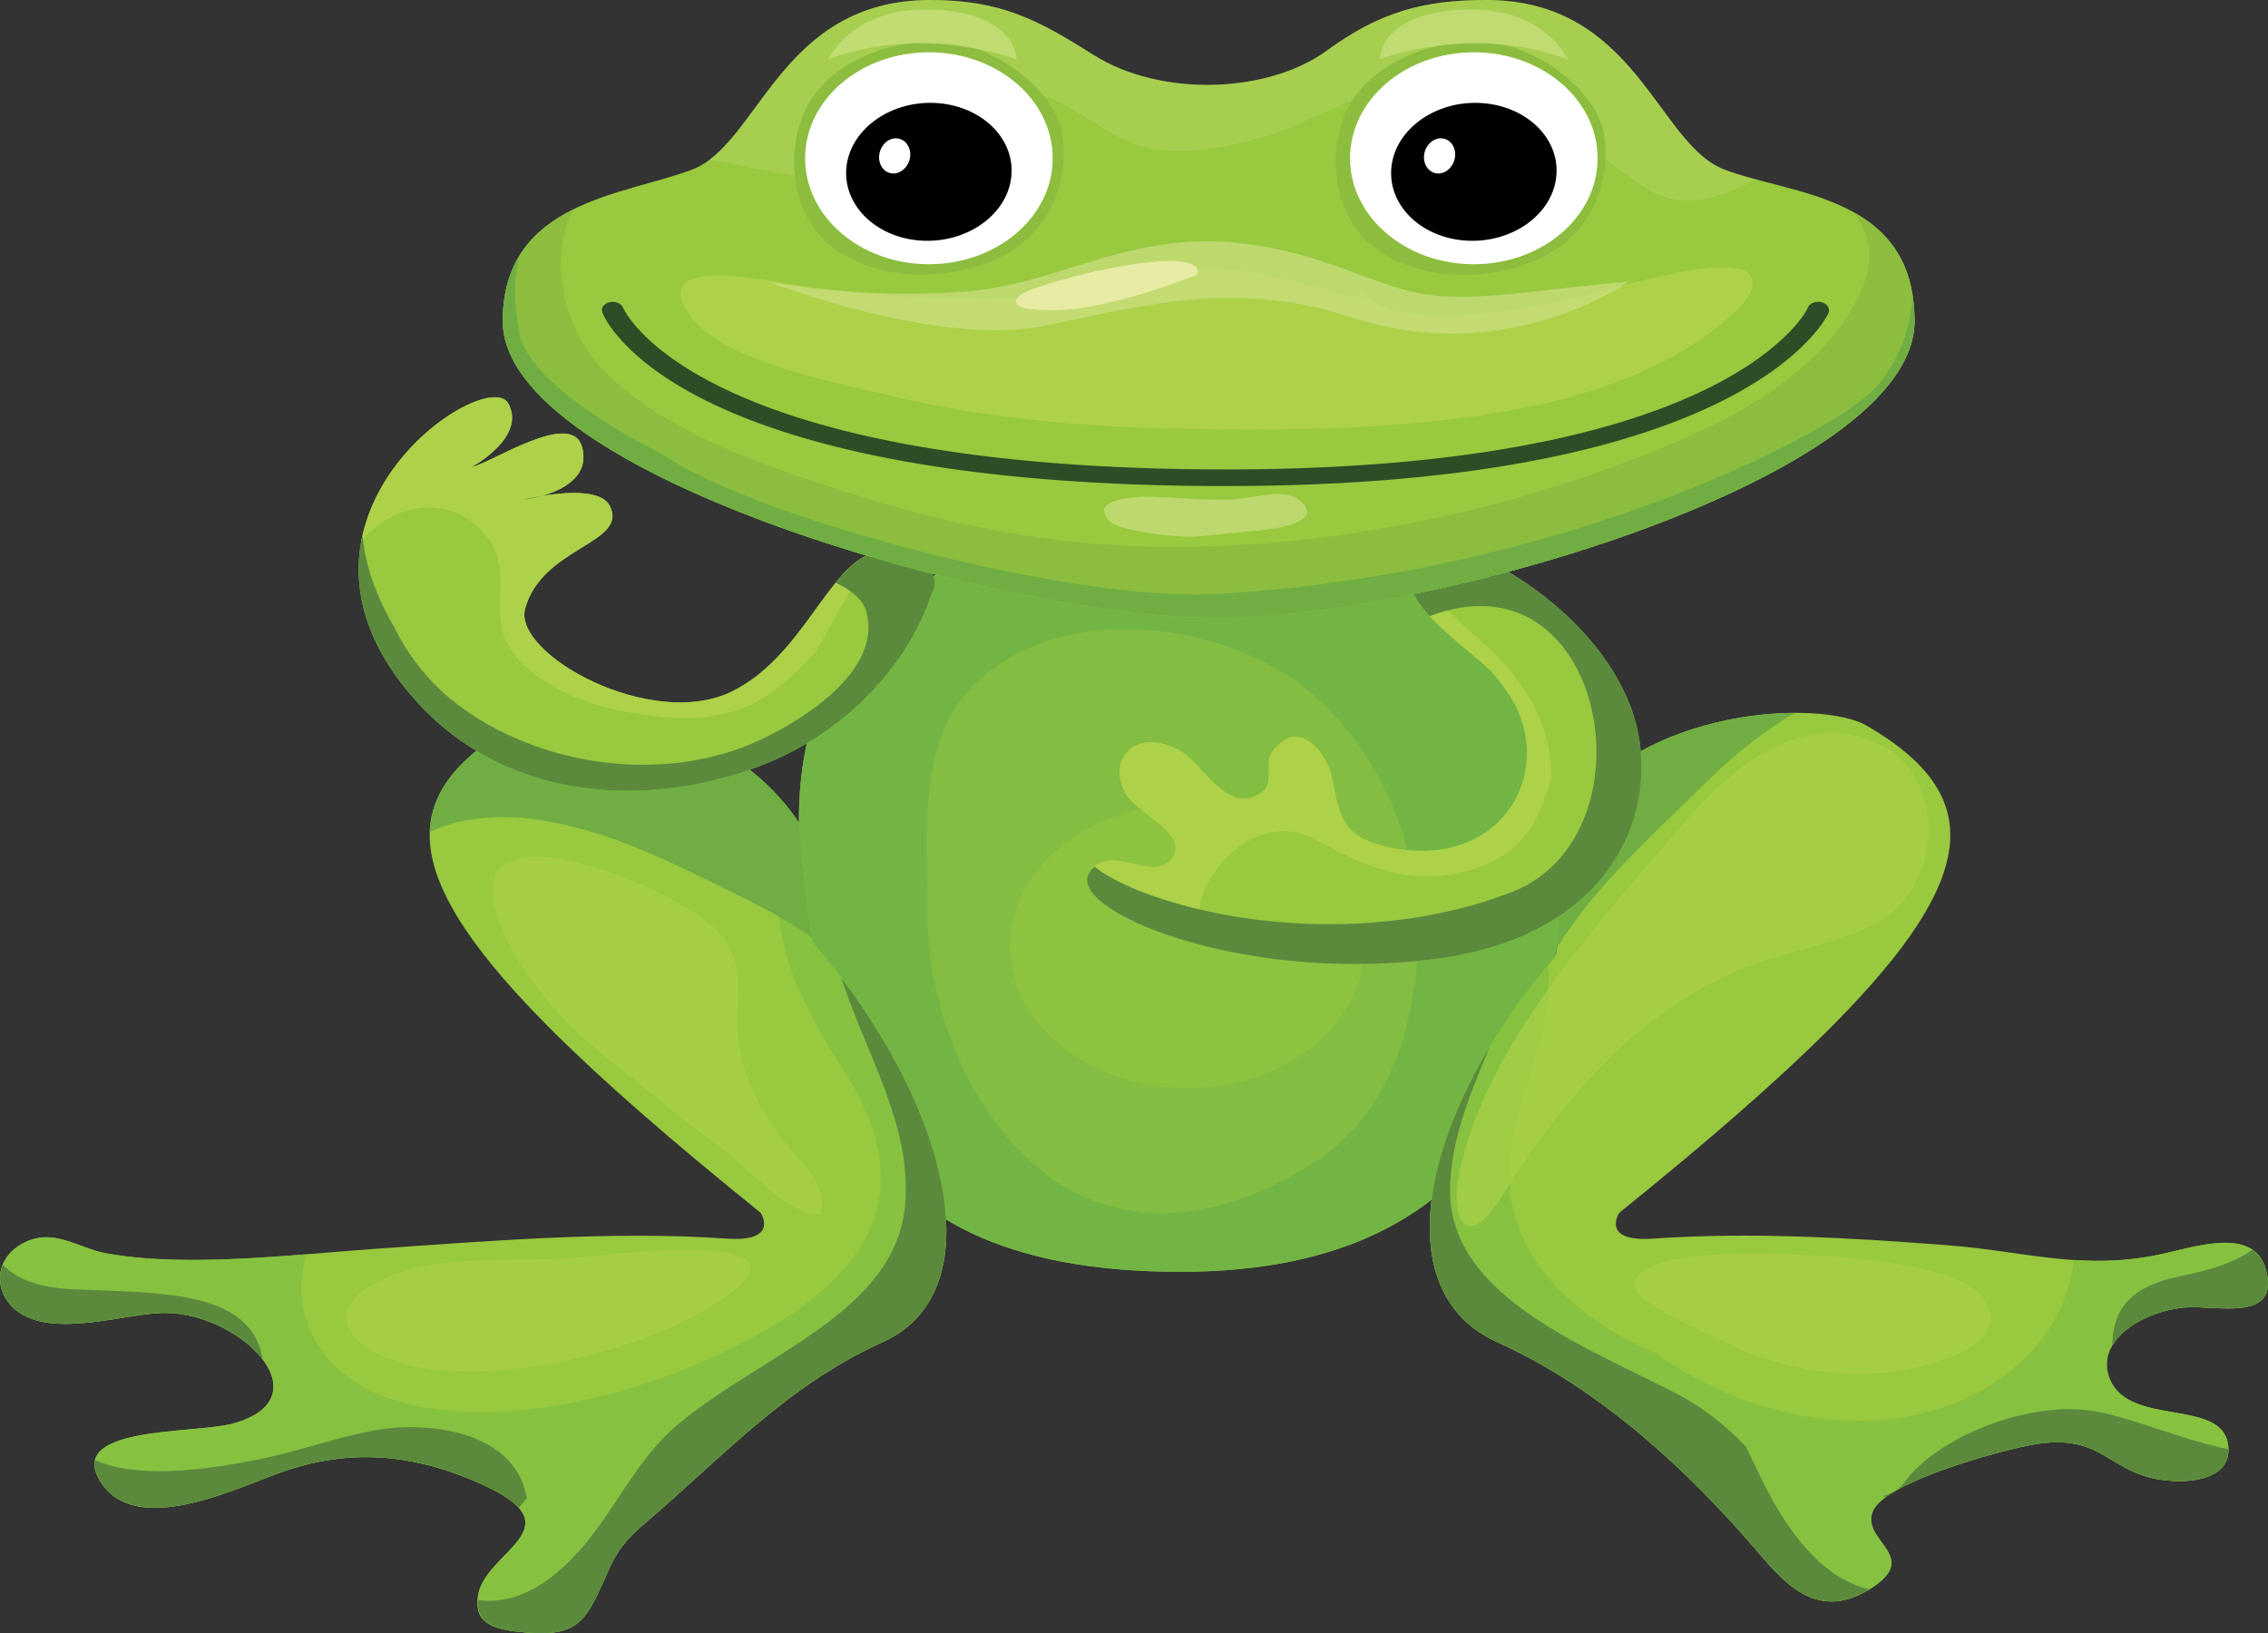 <?xml version="1.0" encoding="utf-8"?>
<!-- Generator: Adobe Illustrator 15.0.0, SVG Export Plug-In . SVG Version: 6.00 Build 0)  -->
<!DOCTYPE svg PUBLIC "-//W3C//DTD SVG 1.1//EN" "http://www.w3.org/Graphics/SVG/1.1/DTD/svg11.dtd">
<svg version="1.1" id="Layer_1" xmlns="http://www.w3.org/2000/svg" xmlns:xlink="http://www.w3.org/1999/xlink" x="0px" y="0px"
	 width="124.768px" height="89.843px" viewBox="0 0 124.768 89.843" enable-background="new 0 0 124.768 89.843"
	 xml:space="preserve">
<rect x="0" y="0" width="124.768" height="89.843" fill="#333333" stroke="none"/>
<g>
	<g>
		<path fill="#83BD41" d="M64.939,69.964c18.048,0,20.997-12.79,20.997-23.147c0-10.352-3.813-11.871-7.07-15.022
			c-2.579-2.5-23.349-3.346-27.532-0.08c0,0-7.893,2.923-7.357,14.497C44.503,57.781,45.5,69.964,64.939,69.964z"/>
	</g>
	<path fill="#73B544" d="M85.936,46.816c0-10.352-3.813-11.871-7.07-15.022c-2.579-2.5-23.349-3.346-27.532-0.08
		c0,0-7.893,2.923-7.357,14.497c0.527,11.57,1.523,23.752,20.963,23.752C82.987,69.964,85.936,57.174,85.936,46.816z M51.026,50.215
		c0.054-3.908-0.729-9.407,2.658-12.635c4.929-4.701,14.146-3.349,18.71,0.768c4.44,4.003,6.084,9.933,5.514,15.066
		c-0.433,3.905-1.754,8.233-5.983,10.778C58.234,72.43,50.908,58.818,51.026,50.215z"/>
	<g>
		<path fill="#98C93E" d="M39.985,68.137c-6.23-0.433-12.862,0.116-19.063,0.541c-4.548,0.314-10.67,1.092-15.099,0.266
			c-1.549-0.29-2.827-1.383-4.446-0.607c-1.851,0.889-1.768,3.027-0.162,3.969c1.96,1.148,5.382,0.064,7.493-0.07
			c4.263-0.277,9.324,4.607,4.136,6.07c-2.107,0.593-9.466,0.089-7.226,3.332c1.947,2.821,7.175,0.335,9.672-0.584
			c3.923-1.441,7.569-1.099,11.402,0.686c5.016,2.332-0.027,3.612-0.396,6.038c-0.239,1.6,0.933,1.881,2.662,2.028
			c2.401,0.207,3.086-0.424,3.842-1.951c0.903-1.834,0.892-2.547,2.725-4.101c4.095-3.472,7.684-7.508,13.048-9.931
			c6.302-2.846,3.487-13.446-3.827-21.93c-0.186-0.216-0.797-6.633-0.797-6.633c-4.274-6.44-13.268-6.761-15.706-5.344
			c-8.713,5.064-5.538,11.371,13.602,26.802C41.845,66.717,42.91,68.339,39.985,68.137z"/>
	</g>
	<g>
		<path fill="#86C240" d="M44.747,51.893c-0.186-0.216-0.797-6.633-0.797-6.633c-0.263-0.397-0.55-0.77-0.848-1.123
			c-0.146,1.054-0.277,2.105-0.353,3.17c-0.302,4.493,1.143,7.653,3.671,11.596c3.504,5.467,2.639,10.102-3.816,13.988
			c-5.105,3.068-13.338,5.83-19.898,4.408c-5.012-1.086-6.896-4.878-5.861-8.299c-3.734,0.299-7.818,0.539-11.021-0.057
			c-1.549-0.29-2.827-1.383-4.446-0.607c-1.851,0.889-1.768,3.027-0.162,3.969c1.96,1.148,5.382,0.064,7.493-0.07
			c4.263-0.277,9.324,4.607,4.136,6.07c-2.107,0.593-9.466,0.089-7.226,3.332c1.947,2.821,7.175,0.335,9.672-0.584
			c3.923-1.441,7.569-1.099,11.402,0.686c5.016,2.332-0.027,3.612-0.396,6.038c-0.239,1.6,0.933,1.881,2.662,2.028
			c2.401,0.207,3.086-0.424,3.842-1.951c0.903-1.834,0.892-2.547,2.725-4.101c4.095-3.472,7.684-7.508,13.048-9.931
			C54.875,70.977,52.061,60.376,44.747,51.893z"/>
	</g>
	<g>
		<path fill="#5B8A3D" d="M28.895,82.039c-0.591-2.406-3.265-3.524-6.316-3.533c-2.506-0.01-5.211,1.077-7.59,1.608
			c-2.84,0.638-7.257,1.364-9.755,0.2c-0.086,0.354,0.017,0.787,0.385,1.322c1.947,2.821,7.175,0.335,9.672-0.584
			c3.923-1.441,7.569-1.099,11.402,0.686c0.935,0.436,1.515,0.831,1.848,1.205c0.062-0.072,0.13-0.139,0.186-0.21
			c0.085-0.109,0.169-0.224,0.253-0.335C28.953,82.28,28.925,82.164,28.895,82.039z"/>
		<path fill="#5B8A3D" d="M3.87,70.916c-1.839-0.094-3.004-0.596-3.714-1.349c-0.396,0.964-0.006,2.113,1.06,2.737
			c1.96,1.148,5.382,0.064,7.493-0.07c2.229-0.145,4.664,1.121,5.748,2.568C13.821,70.862,8.613,71.149,3.87,70.916z"/>
		<path fill="#5B8A3D" d="M46.29,53.808c1.323,4.128,3.886,8.08,3.504,12.456c-0.509,5.875-7.708,8.171-12.344,11.963
			c-3.049,2.494-3.976,6.144-7.199,8.592c-1.327,1.012-2.728,1.381-3.957,1.198c-0.086,1.376,1.033,1.649,2.666,1.788
			c2.401,0.207,3.086-0.424,3.842-1.951c0.903-1.834,0.892-2.547,2.725-4.101c4.095-3.472,7.684-7.508,13.048-9.931
			C54.406,71.188,52.423,61.901,46.29,53.808z"/>
	</g>
	<g>
		<path fill="#70AE43" d="M30.603,45.266c3.47,0.713,6.523,2.271,9.525,3.742c1.519,0.746,3.169,1.578,4.541,2.578
			c-0.239-1.308-0.72-6.327-0.72-6.327c-4.274-6.44-13.268-6.761-15.706-5.344c-2.938,1.708-4.521,3.561-4.596,5.852
			C25.684,44.783,28.261,44.783,30.603,45.266z"/>
	</g>
	<g>
		<path fill="#98C93E" d="M102.684,39.915c-2.435-1.417-12.48-1.149-16.748,5.289c0,0-0.181,7.202-0.367,7.419
			c-7.315,8.479-9.515,18.354-3.221,21.199c5.753,2.596,10.524,7.119,14.154,11.318c1.454,1.684,3.298,4.125,6.28,2.324
			c3.107-1.872-0.572-2.704,0.284-4.41c0.769-1.528,6.72-3.211,8.707-3.574c4.001-0.736,4.162,1.644,7.437,1.961
			c1.907,0.184,3.641-0.359,3.351-2.035c-0.432-2.459-5.371-0.938-6.479-3.501c-0.897-2.094,1.679-3.735,4.064-3.976
			c1.679-0.171,5.255,0.873,4.525-2.025c-0.604-2.377-3.618-1.404-5.578-0.955c-4.415,1.014-7.622-0.115-11.896-0.443
			c-5.353-0.412-10.886-0.742-16.252-0.369c-2.929,0.202-1.865-1.42-1.865-1.42C108.222,51.286,111.399,44.979,102.684,39.915z"/>
	</g>
	<g>
		<path fill="#86C240" d="M120.146,71.93c1.679-0.171,5.255,0.873,4.525-2.025c-0.604-2.377-3.618-1.404-5.578-0.955
			c-1.815,0.418-3.433,0.469-5.006,0.364c-0.531,5.379-6.456,9.679-13.938,8.725c-3.431-0.437-6.576-1.788-9.154-3.653
			c-4.931-2.1-8.261-5.767-7.962-10.371c0.217-3.303,2.054-6.386,2.164-9.688c0.014-0.419,0.005-0.829-0.025-1.231
			c-6.994,8.373-8.999,17.938-2.823,20.729c5.753,2.596,10.524,7.119,14.154,11.318c1.454,1.684,3.298,4.125,6.28,2.324
			c3.107-1.872-0.572-2.704,0.284-4.41c0.769-1.528,6.72-3.211,8.707-3.574c4.001-0.736,4.162,1.644,7.437,1.961
			c1.907,0.184,3.641-0.359,3.351-2.035c-0.432-2.459-5.371-0.938-6.479-3.501C115.184,73.812,117.76,72.17,120.146,71.93z"/>
	</g>
	<g>
		<path fill="#5B8A3D" d="M100.039,85.877c-1.944-1.836-2.942-4.104-3.994-6.307c-1.108-1.145-2.394-2.197-4.096-3.053
			C86.407,73.73,79.5,70.982,79.778,65.119c0.117-2.601,1.136-5.082,2.188-7.55c-4.24,7.045-4.709,13.952,0.383,16.253
			c5.753,2.596,10.524,7.119,14.154,11.318c1.454,1.684,3.298,4.125,6.28,2.324c0.014-0.008,0.027-0.02,0.042-0.027
			C101.84,87.184,100.894,86.684,100.039,85.877z"/>
		<path fill="#5B8A3D" d="M123.906,68.75c-1.036,0.758-2.477,1.148-3.998,1.461c-2.823,0.584-3.688,1.904-3.706,3.833
			c0.657-1.144,2.332-1.954,3.944-2.114c1.679-0.171,5.255,0.873,4.525-2.025C124.533,69.355,124.258,68.99,123.906,68.75z"/>
		<path fill="#5B8A3D" d="M122.042,79.602c-2.138-0.498-4.113-1.34-6.235-1.859c-3.823-0.943-9.2,1.266-11.029,3.781
			c-0.295,0.414-0.714,0.65-1.168,0.76c0.031,0.033,0.067,0.068,0.098,0.104c1.773-1.321,6.368-2.596,8.066-2.906
			c4.001-0.736,4.162,1.644,7.437,1.961c1.787,0.172,3.42-0.291,3.378-1.728C122.404,79.677,122.217,79.639,122.042,79.602z"/>
	</g>
	<g>
		<path fill="#70AE43" d="M93.938,42.951c1.435-1.435,3.034-2.666,4.772-3.732c-4.052,0.018-9.808,1.51-12.774,5.985
			c0,0-0.128,5.027-0.276,6.806c0.046-0.033,0.092-0.061,0.138-0.091C87.823,48.631,91.328,45.565,93.938,42.951z"/>
	</g>
	<g opacity="0.47">
		<ellipse fill="#98C93E" cx="65.304" cy="52.049" rx="9.746" ry="7.812"/>
	</g>
	<g>
		<path fill="#98C93E" d="M59.927,48.006c-1.334,2.031,8.237,6.091,18.859,4.771c10.622-1.32,12.772-9.036,10.912-13.908
			c-1.864-4.872-6.91-7.51-6.91-7.51s-2.657-1.926-4.796-0.097c-1.736,1.479,3.023,4.563,4.03,5.665
			c1.297,1.408,2.026,2.902,1.981,4.646c-0.092,3.47-3.36,6.185-8.045,4.923c-2.563-0.695-2.248-2.274-2.768-4.027
			c-0.346-1.165-1.823-3.085-3.229-1.065c-0.395,0.555,0.127,1.63-0.487,2.121c-1.849,1.475-3.292-1.486-4.427-2.156
			c-2.618-1.544-4.229,0.489-3.073,2.374c0.612,1.001,3.501,2.197,2.481,3.484C63.343,48.635,61.085,46.233,59.927,48.006z"/>
	</g>
	<g>
		<path fill="#ADD149" d="M66.022,49.703c0.401-1.982,3.272-5.205,6.397-3.489c2.621,1.438,5.244,2.663,8.619,1.61
			c2.789-0.869,3.572-2.678,4.226-4.737c0.017-0.052,0.044-0.091,0.064-0.139c0.084-1.81-0.453-3.648-1.887-5.628
			c-1.606-2.211-4.608-3.696-5.343-6.137c-0.037,0.028-0.071,0.048-0.106,0.079c-1.736,1.479,3.023,4.563,4.03,5.665
			c1.297,1.408,2.026,2.902,1.981,4.646c-0.092,3.47-3.36,6.185-8.045,4.923c-2.563-0.695-2.248-2.274-2.768-4.027
			c-0.346-1.165-1.823-3.085-3.229-1.065c-0.395,0.555,0.127,1.63-0.487,2.121c-1.849,1.475-3.292-1.486-4.427-2.156
			c-2.618-1.544-4.229,0.489-3.073,2.374c0.612,1.001,3.501,2.197,2.481,3.484c-1.114,1.409-3.372-0.993-4.53,0.78
			c-0.761,1.153,2.006,2.961,6.478,4.065C65.988,51.447,65.827,50.649,66.022,49.703z"/>
	</g>
	<g>
		<path fill="#5B8A3D" d="M89.699,38.87c-1.864-4.872-6.91-7.51-6.91-7.51s-2.657-1.926-4.796-0.097
			c-0.778,0.663-0.249,1.646,0.657,2.633c9.695-3.688,12.48,12.022,4.588,15.147c-5.625,2.229-12.8,2.331-18.652,0.615
			c-1.438-0.422-3.168-1.057-4.378-1.978c-0.098,0.09-0.196,0.192-0.28,0.325c-1.334,2.031,8.237,6.091,18.859,4.771
			C89.409,51.457,91.559,43.742,89.699,38.87z"/>
	</g>
	<g>
		<path fill="#98C93E" d="M27.966,22.2c-1.181-2.187-13.942,6.292-5.19,16.234c6.265,7.107,16.58,5.629,21.929,2.265
			c5.343-3.361,6.575-8.139,6.575-8.139s1.009-1.319-2.163-2.129c-3.163-0.813-4.42,5.436-8.85,7.609
			c-4.427,2.175-12.062-2.053-11.378-4.557c0.919-3.384,5.64-3.579,4.679-5.613c-0.456-0.982-2.528-0.795-3.773-0.585
			c-0.539,0.15-0.962,0.198-0.962,0.198s0.396-0.1,0.962-0.198c1.075-0.297,2.629-1.016,2.241-2.641
			c-0.517-2.207-5.067,0.873-6.082,1.042C25.954,25.687,28.972,24.063,27.966,22.2z"/>
		<path fill="#98C93E" d="M29.794,27.285c-0.566,0.098-0.962,0.198-0.962,0.198S29.255,27.435,29.794,27.285z"/>
	</g>
	<g>
		<path fill="#ADD149" d="M26.131,28.863c2.188,1.865,0.986,3.679,1.526,5.861c0.545,2.181,3.637,3.827,6.468,4.374
			c3.224,0.623,6.213,0.721,8.665-1.255c0.775-0.625,1.458-1.295,2.098-1.995c0.48-0.798,0.891-1.616,1.309-2.331
			c0.616-1.056,1.183-2.099,1.832-3.087c-2.437,0.66-3.874,5.701-7.762,7.609c-4.427,2.175-12.062-2.053-11.378-4.557
			c0.919-3.384,5.64-3.579,4.679-5.613c-0.456-0.982-2.528-0.795-3.773-0.585c-0.539,0.15-0.962,0.198-0.962,0.198
			s0.396-0.1,0.962-0.198c1.075-0.297,2.629-1.016,2.241-2.641c-0.517-2.207-5.067,0.873-6.082,1.042c0,0,3.019-1.624,2.013-3.486
			c-0.807-1.495-7.039,2.005-8.084,7.551C21.25,28.107,24.033,27.067,26.131,28.863z"/>
		<path fill="#ADD149" d="M29.794,27.285c-0.566,0.098-0.962,0.198-0.962,0.198S29.255,27.435,29.794,27.285z"/>
	</g>
	<g>
		<path fill="#5B8A3D" d="M49.117,30.431c-1.242-0.319-2.183,0.451-3.143,1.627c1.166,0.552,1.682,1.186,1.733,1.856
			c0.016,0.057,0.035,0.112,0.043,0.167c0.37,2.789-3.03,5.248-5.881,6.6c-4.015,1.905-9.056,1.777-13.174,0.07
			c-3.703-1.536-5.77-3.732-7.013-6.263c-0.983-1.655-1.595-3.406-1.741-5.033c-0.588,2.621-0.031,5.719,2.834,8.979
			c6.265,7.107,16.58,5.629,21.929,2.265c5.343-3.361,6.575-8.139,6.575-8.139S52.289,31.24,49.117,30.431z"/>
		<path fill="#5B8A3D" d="M29.794,27.285c-0.566,0.098-0.962,0.198-0.962,0.198S29.255,27.435,29.794,27.285z"/>
	</g>
	<g>
		<path fill="#98C93E" d="M105.324,17.661c0-6.966-6.79-6.919-10.473-8.336S90.015,0.017,81.784,0
			c-3.498-0.005-5.891,0.666-8.799,2.787c-3.249,2.368-9.139,2.567-12.838,0.229C57.104,1.09,55.063-0.005,51.149,0
			c-8.232,0.017-9.384,7.908-13.065,9.325c-3.683,1.417-10.426,1.713-10.426,8.337c0,8.563,27.805,16.312,39.21,16.327
			C78.841,34.008,105.324,26.223,105.324,17.661z"/>
	</g>
	<g opacity="0.26">
		<path fill="#CCE081" d="M39.874,8.933c2.036,0.355,6.778,1.701,8.502,0.086c2.16-2.024,3.27-3.756,6.968-4.027
			C58.234,4.785,60,7.047,62.354,7.899c2.566,0.929,6.32,0.032,8.724-0.92c1.966-0.783,3.509-1.836,5.772-2.087
			c2.199-0.241,4.535,0.063,6.466,0.825c1.9,0.751,4.037,2.345,5.56,3.448c1.671,1.213,2.818,2.363,5.418,1.657
			c0.831-0.228,1.6-0.557,2.281-0.958c-0.617-0.167-1.202-0.339-1.724-0.539C91.168,7.908,90.015,0.017,81.784,0
			c-3.498-0.005-5.891,0.666-8.799,2.787c-3.249,2.368-9.139,2.567-12.838,0.229C57.104,1.09,55.063-0.005,51.149,0
			c-7.508,0.015-9.13,6.592-12.156,8.814C39.286,8.843,39.579,8.881,39.874,8.933z"/>
	</g>
	<path fill="#8CBD3F" d="M88.232,7.343c-0.262-1.667-2.111-3.478-4.068-4.379c-1.004-0.46-1.869-0.637-3.068-0.645
		c-2.902-0.019-5.714,1.41-6.842,3.437c-1.33,2.399-1.056,6.372,1.751,8.149c2.317,1.462,5.445,1.552,8.091,0.571
		C87.532,13.202,88.656,10.06,88.232,7.343z"/>
	<path fill="#8CBD3F" d="M58.433,7.329c-0.263-1.667-2.107-3.481-4.071-4.382c-1-0.458-1.865-0.637-3.065-0.643
		c-2.902-0.019-5.716,1.409-6.841,3.439c-1.33,2.394-1.063,6.371,1.75,8.148c2.313,1.463,5.446,1.553,8.092,0.57
		C57.732,13.183,58.854,10.041,58.433,7.329z"/>
	<g>
		<path fill="#ADD149" d="M80.487,17.336c-2.239,0.139-4.403-0.098-5.694-1.294c0.063,0.134,0.101,0.268,0.12,0.411
			c-3.196-0.71-6.295-2.007-9.798-1.629c-3.854,0.411-7.006,1.636-10.976,1.638c-3.065,0-6.093-0.222-9.16-0.602
			c-1.75-0.217-8.721-1.909-7.378,0.917c1.392,2.931,7.658,4.095,10.965,4.901c6.713,1.639,13.112,1.945,20.142,1.944
			c8.398-0.003,18.952-0.551,25.332-5.296c0.853-0.64,2.403-1.804,2.38-2.775c-0.059-2.209-8.161,0.534-9.971,0.876
			C84.886,16.723,82.653,17.204,80.487,17.336z"/>
		<path fill="#8CBD3F" d="M102.044,11.716c0.687,1.046,0.997,2.198,0.644,3.421c-1.027,3.544-4.766,6.524-8.705,8.374
			c-9.681,4.541-22.362,7.305-33.731,6.406c-5.373-0.425-10.313-1.715-15.238-3.345c-4.335-1.437-8.721-3.152-11.678-6.051
			c-2.291-2.246-3.255-6.218-1.771-9.017c-2.182,1.079-3.906,2.812-3.906,6.158c0,8.563,27.805,16.312,39.21,16.327
			c11.974,0.019,38.456-7.767,38.456-16.329C105.324,14.496,103.921,12.782,102.044,11.716z"/>
		<path fill="#70AE43" d="M105.204,16.236c-0.057,1.862-0.83,3.769-2.03,5.104c-2.069,2.305-16.908,10.23-36.248,11.337
			c-8.188,0.467-25.757-4.327-30.494-7.701c-0.153-0.06-7.298-3.534-7.876-6.684c-0.257-1.416-0.306-2.827-0.007-4.184
			c-0.559,0.928-0.891,2.086-0.891,3.554c0,8.563,27.805,16.312,39.21,16.327c11.974,0.019,38.456-7.767,38.456-16.329
			C105.324,17.145,105.274,16.681,105.204,16.236z"/>
	</g>
	<g>
		<path fill="#2C4D25" d="M66.463,26.736c0.315,0.002,0.625,0.002,0.935,0.002c28.943,0,33.165-9.439,33.201-9.534
			c0.072-0.202-0.038-0.435-0.271-0.54c-0.236-0.102-0.533-0.072-0.726,0.072c-0.093,0.07-0.148,0.157-0.169,0.244
			c-0.255,0.507-5.047,9.035-32.962,8.842c-28.377-0.197-32.15-8.789-32.191-8.889c-0.098-0.244-0.423-0.38-0.742-0.309
			c-0.316,0.07-0.498,0.323-0.401,0.564C33.28,17.571,37.043,26.532,66.463,26.736z"/>
	</g>
	<g>
		<path opacity="0.72" fill="#CCE081" d="M74.353,17.457c8.615,2.828,15.249-1.966,15.249-1.966
			c-5.075,0.409-8.907,1.302-12.098,0.52c-2.576-0.633-6.206-2.735-11.126-2.735c-5.023,0-8.496,2.321-12.978,2.735
			c-5.741,0.527-11.189-0.522-11.189-0.522c2.036,0.763,9.968,3.473,15.157,2.449C62.547,16.915,67.798,15.302,74.353,17.457z"/>
	</g>
	<g opacity="0.72">
		<path fill="#CCE081" d="M50.79,0.524c-3.956,0.015-5.236,2.738-5.236,2.738c5.318-1.976,10.37,0,10.37,0S55.923,0.503,50.79,0.524
			z"/>
	</g>
	<g>
		<path opacity="0.72" fill="#CCE081" d="M81.025,0.524c-5.132-0.021-5.132,2.738-5.132,2.738s5.053-1.976,10.372,0
			C86.265,3.263,84.984,0.54,81.025,0.524z"/>
	</g>
	<g>
		<path fill="#E7EBA3" d="M58.199,17.061c3.126-0.093,7.649-1.949,7.649-1.949s0.575-1.006-2.513-0.7
			c-3.09,0.305-6.281,1.4-6.281,1.4C55.572,16.266,55.065,17.153,58.199,17.061z"/>
	</g>
	<g>
		<path fill="#FFFFFF" d="M57.911,8.706c0,3.219-3.046,5.829-6.813,5.829c-3.76,0-6.807-2.61-6.807-5.829
			c0-3.217,3.047-5.829,6.807-5.829C54.865,2.876,57.911,5.489,57.911,8.706z"/>
		<g>
			<path fill="#010101" d="M51.593,5.673c-2.497-0.189-4.743,1.349-5.019,3.435c-0.271,2.089,1.533,3.933,4.032,4.124
				c2.497,0.188,4.746-1.35,5.02-3.434C55.898,7.708,54.09,5.866,51.593,5.673z"/>
			<path fill="#FFFFFF" d="M49.341,7.611C48.875,7.576,48.437,7.98,48.37,8.51c-0.071,0.535,0.25,0.993,0.725,1.032
				c0.46,0.033,0.898-0.372,0.972-0.902C50.135,8.108,49.808,7.646,49.341,7.611z"/>
		</g>
	</g>
	<g>
		<path fill="#FFFFFF" d="M87.889,8.706c0,3.219-3.049,5.829-6.812,5.829c-3.758,0-6.808-2.61-6.808-5.829
			c0-3.217,3.05-5.829,6.808-5.829C84.84,2.876,87.889,5.489,87.889,8.706z"/>
		<g>
			<path fill="#010101" d="M81.568,5.673c-2.489-0.189-4.738,1.349-5.013,3.435c-0.274,2.089,1.533,3.933,4.028,4.124
				c2.5,0.188,4.752-1.35,5.021-3.434C85.88,7.708,84.07,5.866,81.568,5.673z"/>
			<path fill="#FFFFFF" d="M79.321,7.611c-0.468-0.035-0.904,0.369-0.976,0.899c-0.068,0.535,0.254,0.993,0.729,1.032
				c0.461,0.033,0.899-0.372,0.969-0.902C80.112,8.108,79.791,7.646,79.321,7.611z"/>
		</g>
	</g>
	<path opacity="0.72" fill="#CCE081" d="M65.85,29.509c0.802-0.045,1.603-0.17,2.403-0.236c1.028-0.083,4.785-0.31,3.296-1.709
		c-0.857-0.808-2.688-0.109-3.796-0.078c-1.432,0.043-2.856-0.099-4.289-0.156c-0.838-0.036-3.674,0.072-2.396,1.357
		c0.539,0.541,3.598,0.862,4.47,0.837C65.644,29.52,65.747,29.515,65.85,29.509z"/>
	<path opacity="0.67" fill="#ADD149" d="M98.979,52.29c1.525-0.425,3.045-0.845,4.284-1.517c3.493-1.889,4.041-7.963,0.063-9.846
		c-4.411-2.083-8.389,1.703-10.559,4.206c-4.972,5.749-11.165,12.555-12.504,19.496c-0.479,2.486,0.432,4.259,2.339,1.22
		c1.945-3.104,3.681-5.467,6.444-8.123c1.665-1.592,3.852-3.115,6.26-4.215C96.42,53.002,97.7,52.643,98.979,52.29z"/>
	<path opacity="0.67" fill="#ADD149" d="M33.14,57.992c0.284,0.24,0.575,0.473,0.87,0.701c1.999,1.551,3.862,3.172,5.926,4.67
		c1.191,0.864,3.429,3.492,5.2,3.47c0.441-1.831-1.078-2.806-2.154-4.228c-1.234-1.636-2.209-3.672-2.389-5.571
		c-0.189-1.978,0.534-3.733-0.933-5.606c-1.916-2.445-14.242-7.527-12.385-1.334C28.168,53.065,30.448,55.752,33.14,57.992z"/>
	<path opacity="0.67" fill="#ADD149" d="M40.14,71.168c4.431-3.358-5.209-2.336-7.981-2.021c-3.488,0.396-7.99-0.327-11.206,1.27
		c-3.703,1.836-1.384,4.123,1.989,4.777C28.19,76.213,36.355,74.035,40.14,71.168z"/>
	<path opacity="0.67" fill="#ADD149" d="M102.125,75.594c2.651,0.068,8.878-1.221,7.05-4.104c-0.953-1.502-4.543-1.925-6.393-2.175
		c-1.728-0.228-13.042-1.202-12.853,1.479c0.069,0.9,4.008,2.571,5.006,3.057C97.127,74.922,99.509,75.527,102.125,75.594z"/>
</g>
</svg>
